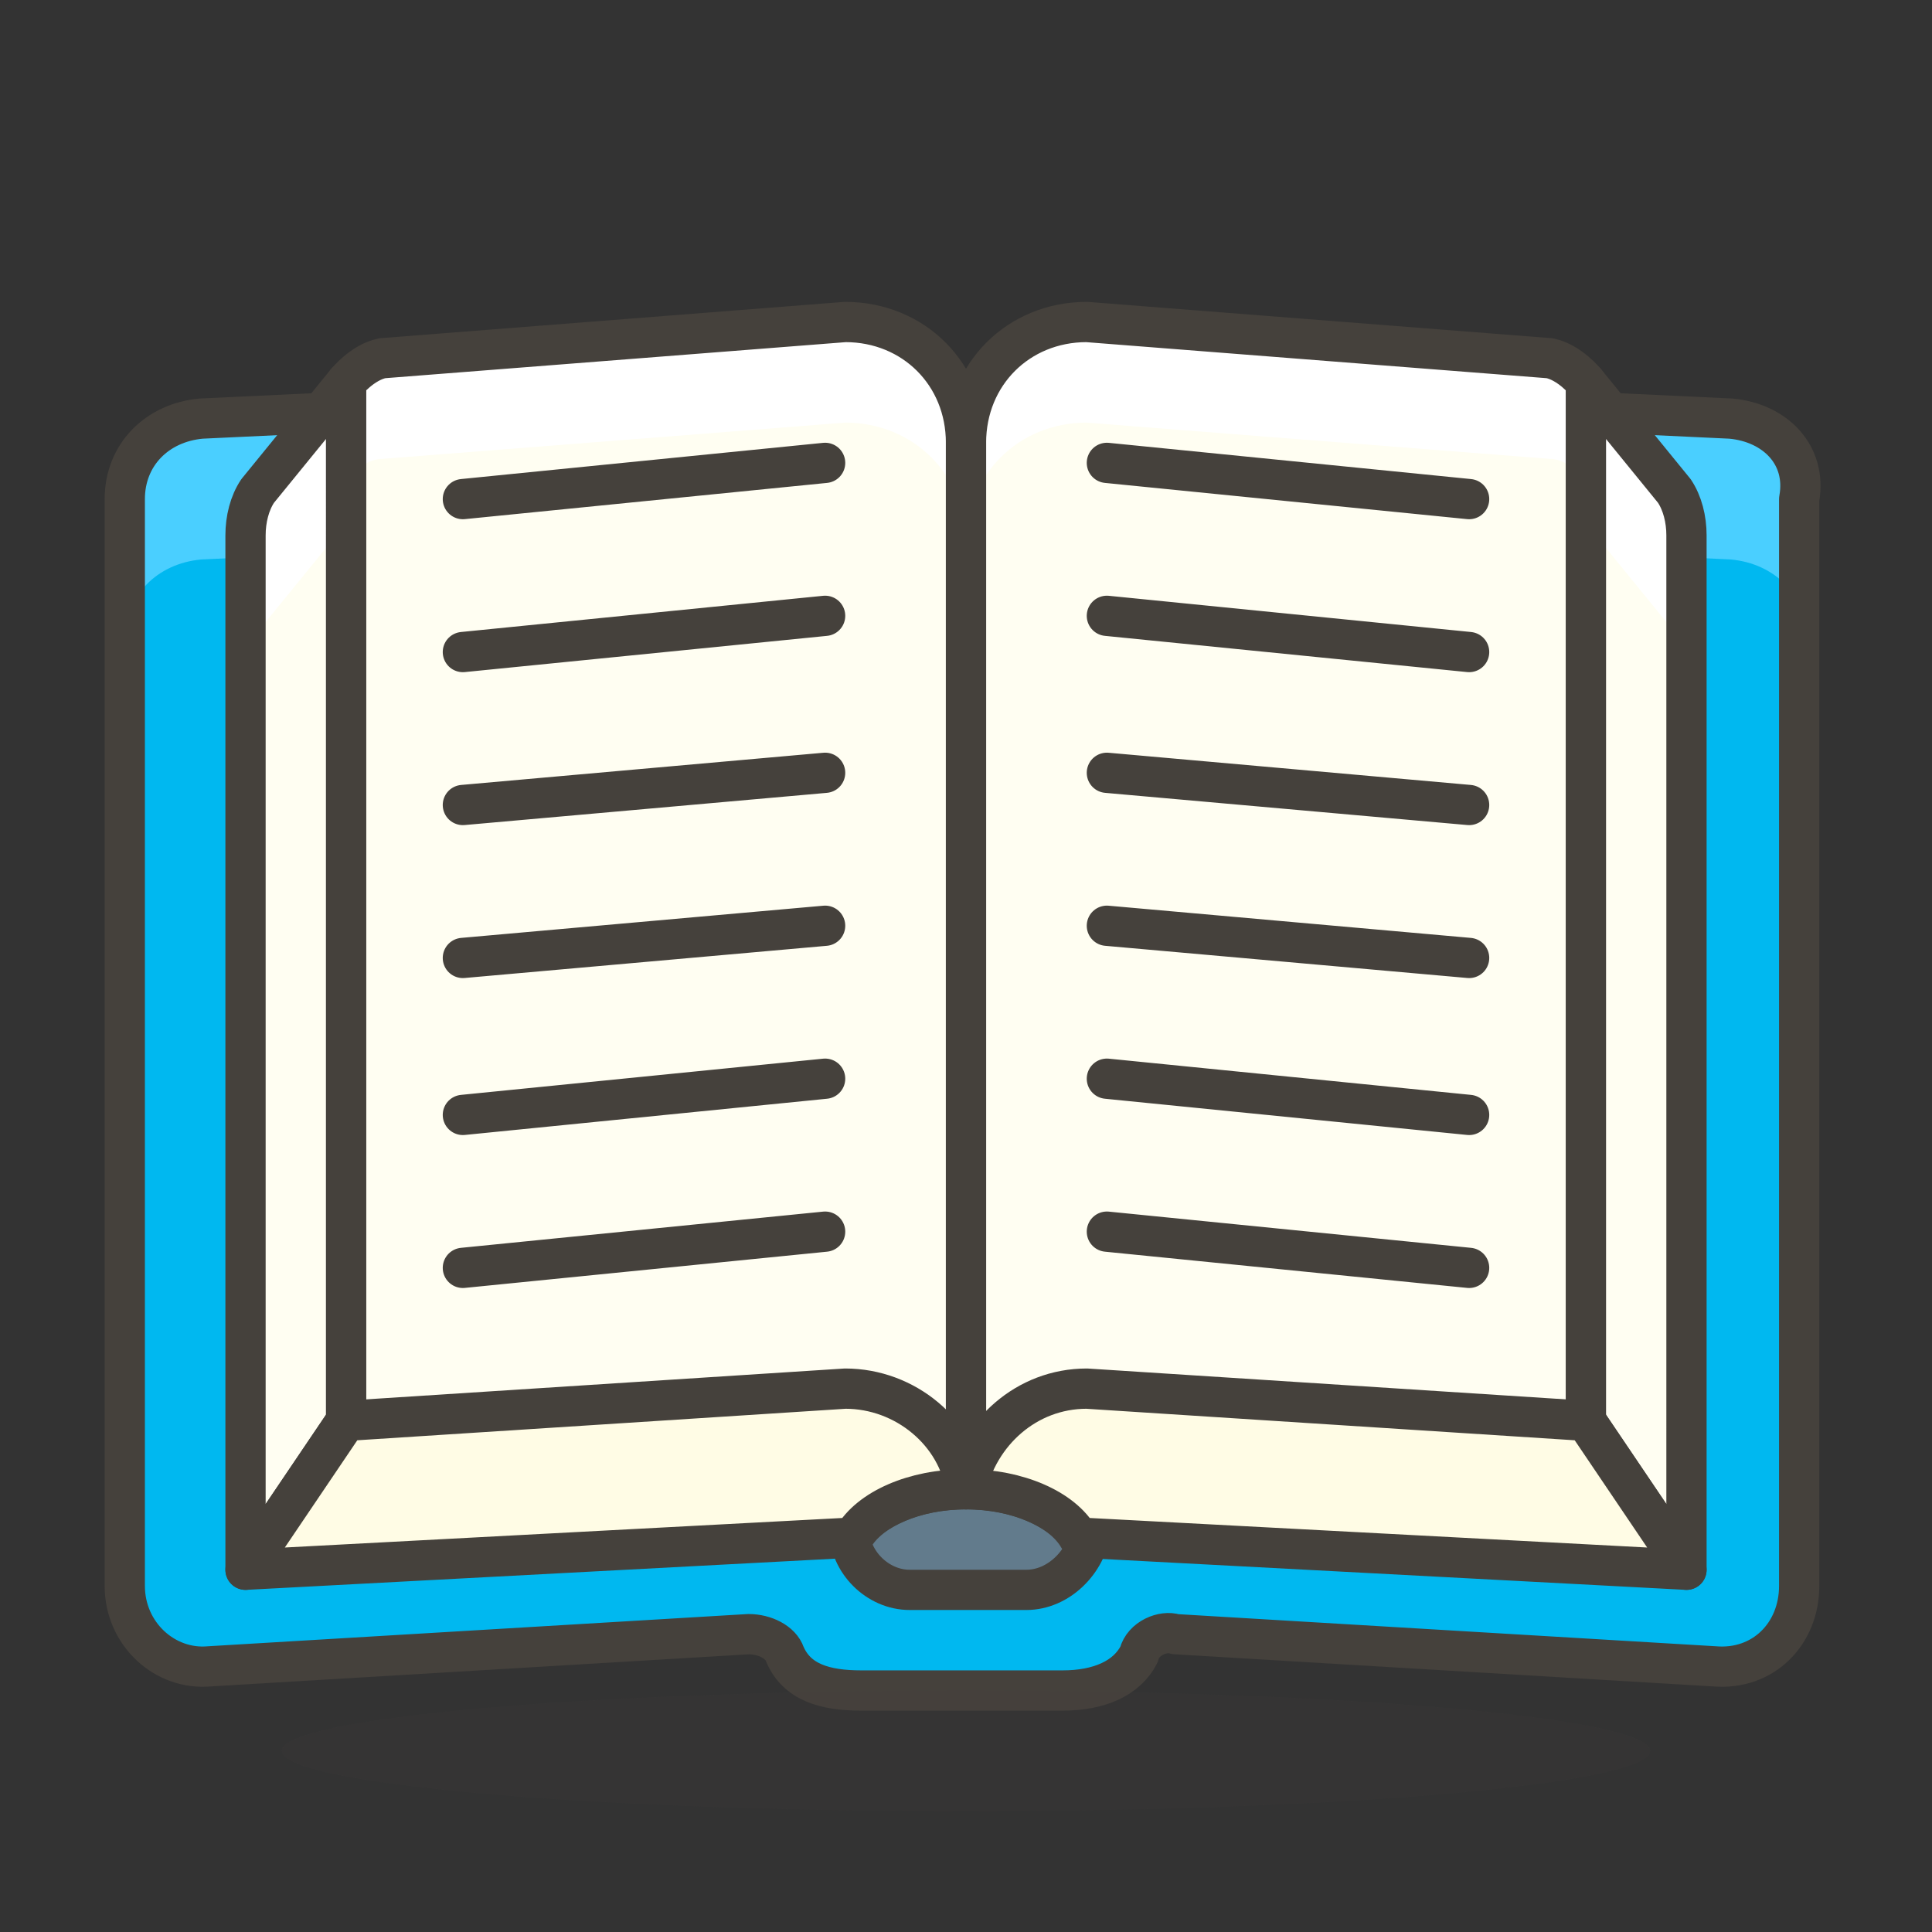 <?xml version="1.0" encoding="utf-8"?>
<!-- Generator: Adobe Illustrator 21.1.0, SVG Export Plug-In . SVG Version: 6.00 Build 0)  -->
<svg version="1.1" id="Icons" xmlns="http://www.w3.org/2000/svg" xmlns:xlink="http://www.w3.org/1999/xlink" x="0px" y="0px"
	 viewBox="0 0 48 48" style="enable-background:new 0 0 48 48;" xml:space="preserve">
<rect x="0" y="0" width="48" height="48" fill="#333333" stroke="none"/>
<style type="text/css">
	.st0{opacity:0.15;fill:#45413C;}
	.st1{fill:#BF8256;}
	.st2{fill:#915E3A;}
	.st3{fill:none;stroke:#45413C;stroke-linecap:round;stroke-linejoin:round;stroke-miterlimit:10;}
	.st4{fill:#DEA47A;}
	.st5{fill:#DAEDF7;stroke:#45413C;stroke-linecap:round;stroke-linejoin:round;stroke-miterlimit:10;}
	.st6{fill:#BF8256;stroke:#45413C;stroke-linecap:round;stroke-linejoin:round;stroke-miterlimit:10;}
	.st7{fill:#FF6242;}
	.st8{fill:#FF866E;}
	.st9{fill:#DEBB7E;}
	.st10{fill:#B89558;}
	.st11{fill:#656769;}
	.st12{fill:#525252;}
	.st13{fill:#E04122;}
	.st14{fill:#FFFFFF;}
	.st15{fill:#F0F0F0;}
	.st16{fill:#00B8F0;}
	.st17{fill:#4ACFFF;}
	.st18{fill:#C0DCEB;}
	.st19{fill:#8CA4B8;}
	.st20{fill:#FF6242;stroke:#45413C;stroke-linecap:round;stroke-linejoin:round;stroke-miterlimit:10;}
	.st21{fill:#87898C;}
	.st22{fill:#E0E0E0;}
	.st23{fill:#E8F4FA;stroke:#45413C;stroke-linecap:round;stroke-linejoin:round;stroke-miterlimit:10;}
	.st24{fill:#656769;stroke:#45413C;stroke-linecap:round;stroke-linejoin:round;stroke-miterlimit:10;}
	.st25{fill:#DAEDF7;}
	.st26{fill:#E8F4FA;}
	.st27{fill:#ADC4D9;stroke:#45413C;stroke-linecap:round;stroke-linejoin:round;stroke-miterlimit:10;}
	.st28{fill:#87898C;stroke:#45413C;stroke-linecap:round;stroke-linejoin:round;stroke-miterlimit:10;}
	.st29{fill:#BDBEC0;}
	.st30{fill:#FFFFFF;stroke:#45413C;stroke-linecap:round;stroke-linejoin:round;stroke-miterlimit:10;}
	.st31{fill:#ADC4D9;}
	.st32{fill:none;stroke:#00AED9;stroke-linecap:round;stroke-linejoin:round;stroke-miterlimit:10;}
	.st33{fill:#FFFACF;}
	.st34{fill:#FFE500;}
	.st35{fill:#915E3A;stroke:#45413C;stroke-linecap:round;stroke-linejoin:round;stroke-miterlimit:10;}
	.st36{fill:#FFAA54;}
	.st37{fill:#627B8C;stroke:#45413C;stroke-linecap:round;stroke-linejoin:round;stroke-miterlimit:10;}
	.st38{fill:#FFFEF2;}
	.st39{fill:#FFFCE5;stroke:#45413C;stroke-linecap:round;stroke-linejoin:round;stroke-miterlimit:10;}
	.st40{fill:#00F5BC;}
	.st41{fill:#FFFCE5;}
	.st42{fill:#FFFEF2;stroke:#45413C;stroke-linecap:round;stroke-linejoin:round;stroke-miterlimit:10;}
	.st43{fill:#8CFFE4;}
	.st44{fill:#FFF5E3;}
	.st45{fill:#F7E5C6;}
	.st46{fill:#F7E5C6;stroke:#45413C;stroke-linecap:round;stroke-linejoin:round;stroke-miterlimit:10;}
	.st47{fill:#F0D5A8;}
	.st48{fill:#FF87AF;stroke:#45413C;stroke-linecap:round;stroke-linejoin:round;stroke-miterlimit:10;}
	.st49{fill:#45413C;}
	.st50{fill:#BDBEC0;stroke:#45413C;stroke-linecap:round;stroke-linejoin:round;stroke-miterlimit:10;}
	.st51{fill:#E0E0E0;stroke:#45413C;stroke-linecap:round;stroke-linejoin:round;stroke-miterlimit:10;}
	.st52{fill:#DEBB7E;stroke:#45413C;stroke-linecap:round;stroke-linejoin:round;stroke-miterlimit:10;}
	.st53{fill:#F5EBFF;stroke:#45413C;stroke-linecap:round;stroke-linejoin:round;stroke-miterlimit:10;}
	.st54{fill:#BF8DF2;stroke:#45413C;stroke-linecap:round;stroke-linejoin:round;stroke-miterlimit:10;}
	.st55{fill:#E4FFD1;stroke:#45413C;stroke-linecap:round;stroke-linejoin:round;stroke-miterlimit:10;}
	.st56{fill:#F0FFE5;}
	.st57{fill:#C8FFA1;stroke:#45413C;stroke-linecap:round;stroke-linejoin:round;stroke-miterlimit:10;}
	.st58{fill:#6DD627;stroke:#45413C;stroke-linecap:round;stroke-linejoin:round;stroke-miterlimit:10;}
	.st59{fill:#E5FEFF;}
	.st60{fill:#FFAA54;stroke:#45413C;stroke-linecap:round;stroke-linejoin:round;stroke-miterlimit:10;}
	.st61{fill:#9CEB60;stroke:#45413C;stroke-linecap:round;stroke-linejoin:round;stroke-miterlimit:10;}
	.st62{fill:#FFF48C;}
	.st63{fill:#00B8F0;stroke:#45413C;stroke-linecap:round;stroke-linejoin:round;stroke-miterlimit:10;}
	.st64{fill:none;stroke:#4F4B45;stroke-linejoin:round;stroke-miterlimit:10;}
	.st65{fill:#FFFFFF;stroke:#4F4B45;stroke-linejoin:round;stroke-miterlimit:10;}
	.st66{fill:#FFF5E3;stroke:#4F4B45;stroke-linejoin:round;stroke-miterlimit:10;}
	.st67{fill:#F7E5C6;stroke:#4F4B45;stroke-linejoin:round;stroke-miterlimit:10;}
	.st68{fill:#6DD627;}
	.st69{fill:#EBCB00;}
	.st70{fill:#46B000;}
	.st71{fill:none;stroke:#E0E0E0;stroke-linecap:round;stroke-linejoin:round;stroke-miterlimit:10;}
	.st72{fill:#9CEB60;}
	.st73{fill:#FFCC99;}
	.st74{fill:#BF8DF2;}
	.st75{fill:#9F5AE5;}
	.st76{fill:#DABFF5;}
	.st77{fill:#F0F0F0;stroke:#45413C;stroke-linecap:round;stroke-linejoin:round;stroke-miterlimit:10;}
	.st78{fill:#E5F8FF;}
	.st79{fill:#B8ECFF;}
	.st80{fill:#D9FDFF;}
	.st81{fill:#C0DCEB;stroke:#45413C;stroke-linecap:round;stroke-linejoin:round;stroke-miterlimit:10;}
	.st82{fill:#46B000;stroke:#45413C;stroke-linecap:round;stroke-linejoin:round;stroke-miterlimit:10;}
	.st83{fill:none;stroke:#FFFFFF;stroke-miterlimit:10;}
	.st84{fill:none;stroke:#FFFFFF;stroke-linecap:round;stroke-linejoin:round;stroke-miterlimit:10;}
	.st85{fill:#FFE500;stroke:#45413C;stroke-linecap:round;stroke-linejoin:round;stroke-miterlimit:10;}
	.st86{fill:#80DDFF;stroke:#45413C;stroke-linecap:round;stroke-linejoin:round;stroke-miterlimit:10;}
	.st87{fill:#FFFFFF;stroke:#45413C;stroke-linejoin:round;stroke-miterlimit:10;}
	.st88{fill:#009FD9;stroke:#45413C;stroke-linecap:round;stroke-linejoin:round;stroke-miterlimit:10;}
	.st89{fill:#E04122;stroke:#45413C;stroke-linecap:round;stroke-linejoin:round;stroke-miterlimit:10;}
	.st90{fill:#009FD9;}
	.st91{fill:#FFFFFF;stroke:#45413C;stroke-miterlimit:10;}
	.st92{fill:#009FD9;stroke:#45413C;stroke-miterlimit:10;}
	.st93{fill:#FF8A14;stroke:#45413C;stroke-linecap:round;stroke-linejoin:round;stroke-miterlimit:10;}
	.st94{fill:none;stroke:#009FD9;stroke-linecap:round;stroke-linejoin:round;stroke-miterlimit:10;}
	.st95{fill:#525252;stroke:#45413C;stroke-linecap:round;stroke-linejoin:round;stroke-miterlimit:10;}
	.st96{fill:none;stroke:#46B000;stroke-linecap:round;stroke-linejoin:round;stroke-miterlimit:10;}
	.st97{fill:none;stroke:#E04122;stroke-linecap:round;stroke-linejoin:round;stroke-miterlimit:10;}
	.st98{fill:#6DD627;stroke:#45413C;stroke-miterlimit:10;}
	.st99{fill:none;stroke:#45413C;stroke-linejoin:round;stroke-miterlimit:10;}
	.st100{fill:#46B000;stroke:#45413C;stroke-miterlimit:10;}
	.st101{fill:#00DFEB;}
	.st102{fill:#00AD85;}
	.st103{fill:#E04122;stroke:#45413C;stroke-miterlimit:10;}
</style>
<g>
	<path class="st16" d="M43,10.4L26,9.6v1.6h-4V9.6L5,10.4c-1.1,0.1-1.9,0.9-1.9,2v27c0,1.2,1,2.1,2.1,2l13.4-0.8
		c0.4,0,0.8,0.2,0.9,0.5c0.3,0.7,1,0.9,1.9,0.9h5c0.9,0,1.6-0.3,1.9-0.9c0.1-0.4,0.6-0.6,0.9-0.5l13.4,0.8c1.2,0.1,2.1-0.8,2.1-2
		v-27C44.9,11.3,44.1,10.5,43,10.4z"/>
	<path class="st17" d="M43,10.4L26,9.6v1.6h-4V9.6L5,10.4c-1.1,0.1-1.9,0.9-1.9,2v3.5c0-1.1,0.8-1.9,1.9-2L24,13l19,0.9
		c1.1,0.1,1.9,0.9,1.9,2v-3.5C44.9,11.3,44.1,10.5,43,10.4z"/>
	<path class="st3" d="M43,10.4L26,9.6v1.6h-4V9.6L5,10.4c-1.1,0.1-1.9,0.9-1.9,2v27c0,1.2,1,2.1,2.1,2l13.4-0.8
		c0.4,0,0.8,0.2,0.9,0.5c0.3,0.7,1,0.9,1.9,0.9h5c0.9,0,1.6-0.3,1.9-0.9c0.1-0.4,0.6-0.6,0.9-0.5l13.4,0.8c1.2,0.1,2.1-0.8,2.1-2
		v-27C44.9,11.3,44.1,10.5,43,10.4z"/>
	<path id="XMLID_17263_" class="st37" d="M25.5,39.5h-2.9c-0.8,0-1.5-0.7-1.5-1.5v-2h6v2C27,38.8,26.3,39.5,25.5,39.5z"/>
	<ellipse id="XMLID_17262_" class="st0" cx="24" cy="43.5" rx="17" ry="1.5"/>
	<path id="XMLID_17261_" class="st38" d="M8.6,9.5l-2.2,2.7c-0.2,0.3-0.3,0.7-0.3,1.1V39l2.5-3.7V9.5z"/>
	<path id="XMLID_17260_" class="st38" d="M39.4,9.5l2.2,2.7c0.2,0.3,0.3,0.7,0.3,1.1V39l-2.5-3.7V9.5z"/>
	<path id="XMLID_17259_" class="st14" d="M6.4,12.2c-0.2,0.3-0.3,0.7-0.3,1.1v3.5c0-0.4,0.1-0.8,0.3-1.1L8.6,13V9.5L6.4,12.2z"/>
	<path id="XMLID_17258_" class="st14" d="M41.6,12.2l-2.2-2.7V13l2.2,2.7c0.2,0.3,0.3,0.7,0.3,1.1v-3.5C41.9,13,41.8,12.6,41.6,12.2
		z"/>
	<path id="XMLID_17257_" class="st3" d="M8.6,9.5l-2.2,2.7c-0.2,0.3-0.3,0.7-0.3,1.1V39l2.5-3.7V9.5z"/>
	<path id="XMLID_17256_" class="st3" d="M39.4,9.5l2.2,2.7c0.2,0.3,0.3,0.7,0.3,1.1V39l-2.5-3.7V9.5z"/>
	<path id="XMLID_17255_" class="st38" d="M24,37V11c0-1.7-1.3-3-3-3L9.5,8.9C9,9,8.6,9.5,8.6,9.5v29l12.6-0.4
		C21.7,37.5,22.7,37,24,37z"/>
	<path id="XMLID_17254_" class="st38" d="M27,8c-1.7,0-3,1.3-3,3v26c1.3,0,2.3,0.5,2.8,1.1l12.6,0.4v-29c0,0-0.4-0.5-0.9-0.6L27,8z"
		/>
	<path id="XMLID_17253_" class="st14" d="M21,8L9.5,8.9C9,9,8.6,9.5,8.6,9.5v2.9c0-0.5,0.4-1,0.9-1L21,10.5c1.7,0,3,1.3,3,3V11
		C24,9.3,22.7,8,21,8z"/>
	<path id="XMLID_17252_" class="st14" d="M38.5,8.9L27,8c-1.7,0-3,1.3-3,3v2.5c0-1.7,1.3-3,3-3l11.5,0.9c0.5,0,0.9,0.5,0.9,1V9.5
		C39.4,9.5,39,9,38.5,8.9z"/>
	<path id="XMLID_17251_" class="st3" d="M24,37V11c0-1.7-1.3-3-3-3L9.5,8.9C9,9,8.6,9.5,8.6,9.5v29l12.6-0.4
		C21.7,37.5,22.7,37,24,37z"/>
	<path id="XMLID_17250_" class="st3" d="M27,8c-1.7,0-3,1.3-3,3v26c1.3,0,2.3,0.5,2.8,1.1l12.6,0.4l0-29c0,0-0.4-0.5-0.9-0.6L27,8z"
		/>
	<path id="XMLID_17249_" class="st39" d="M24,37c-0.2-1.4-1.5-2.5-3-2.5L8.6,35.3L6.1,39l15.1-0.8C21.6,37.5,22.7,37,24,37z"/>
	<path id="XMLID_17248_" class="st39" d="M26.8,38.2L41.9,39l-2.5-3.7L27,34.5c-1.5,0-2.7,1.1-3,2.5C25.3,37,26.4,37.5,26.8,38.2z"
		/>
	<line id="XMLID_17247_" class="st3" x1="20.5" y1="11.5" x2="11.5" y2="12.4"/>
	<line id="XMLID_17246_" class="st3" x1="20.5" y1="15.3" x2="11.5" y2="16.2"/>
	<line id="XMLID_17245_" class="st3" x1="20.5" y1="19.2" x2="11.5" y2="20"/>
	<line id="XMLID_17244_" class="st3" x1="20.5" y1="23" x2="11.5" y2="23.8"/>
	<line id="XMLID_17243_" class="st3" x1="20.5" y1="26.8" x2="11.5" y2="27.7"/>
	<line id="XMLID_17242_" class="st3" x1="20.5" y1="30.6" x2="11.5" y2="31.5"/>
	<line id="XMLID_17241_" class="st3" x1="27.5" y1="11.5" x2="36.5" y2="12.4"/>
	<line id="XMLID_17240_" class="st3" x1="27.5" y1="15.3" x2="36.5" y2="16.2"/>
	<line id="XMLID_17239_" class="st3" x1="27.5" y1="19.2" x2="36.5" y2="20"/>
	<line id="XMLID_17238_" class="st3" x1="27.5" y1="23" x2="36.5" y2="23.8"/>
	<line id="XMLID_17237_" class="st3" x1="27.5" y1="26.8" x2="36.5" y2="27.7"/>
	<line id="XMLID_17236_" class="st3" x1="27.5" y1="30.6" x2="36.5" y2="31.5"/>
</g>
</svg>
